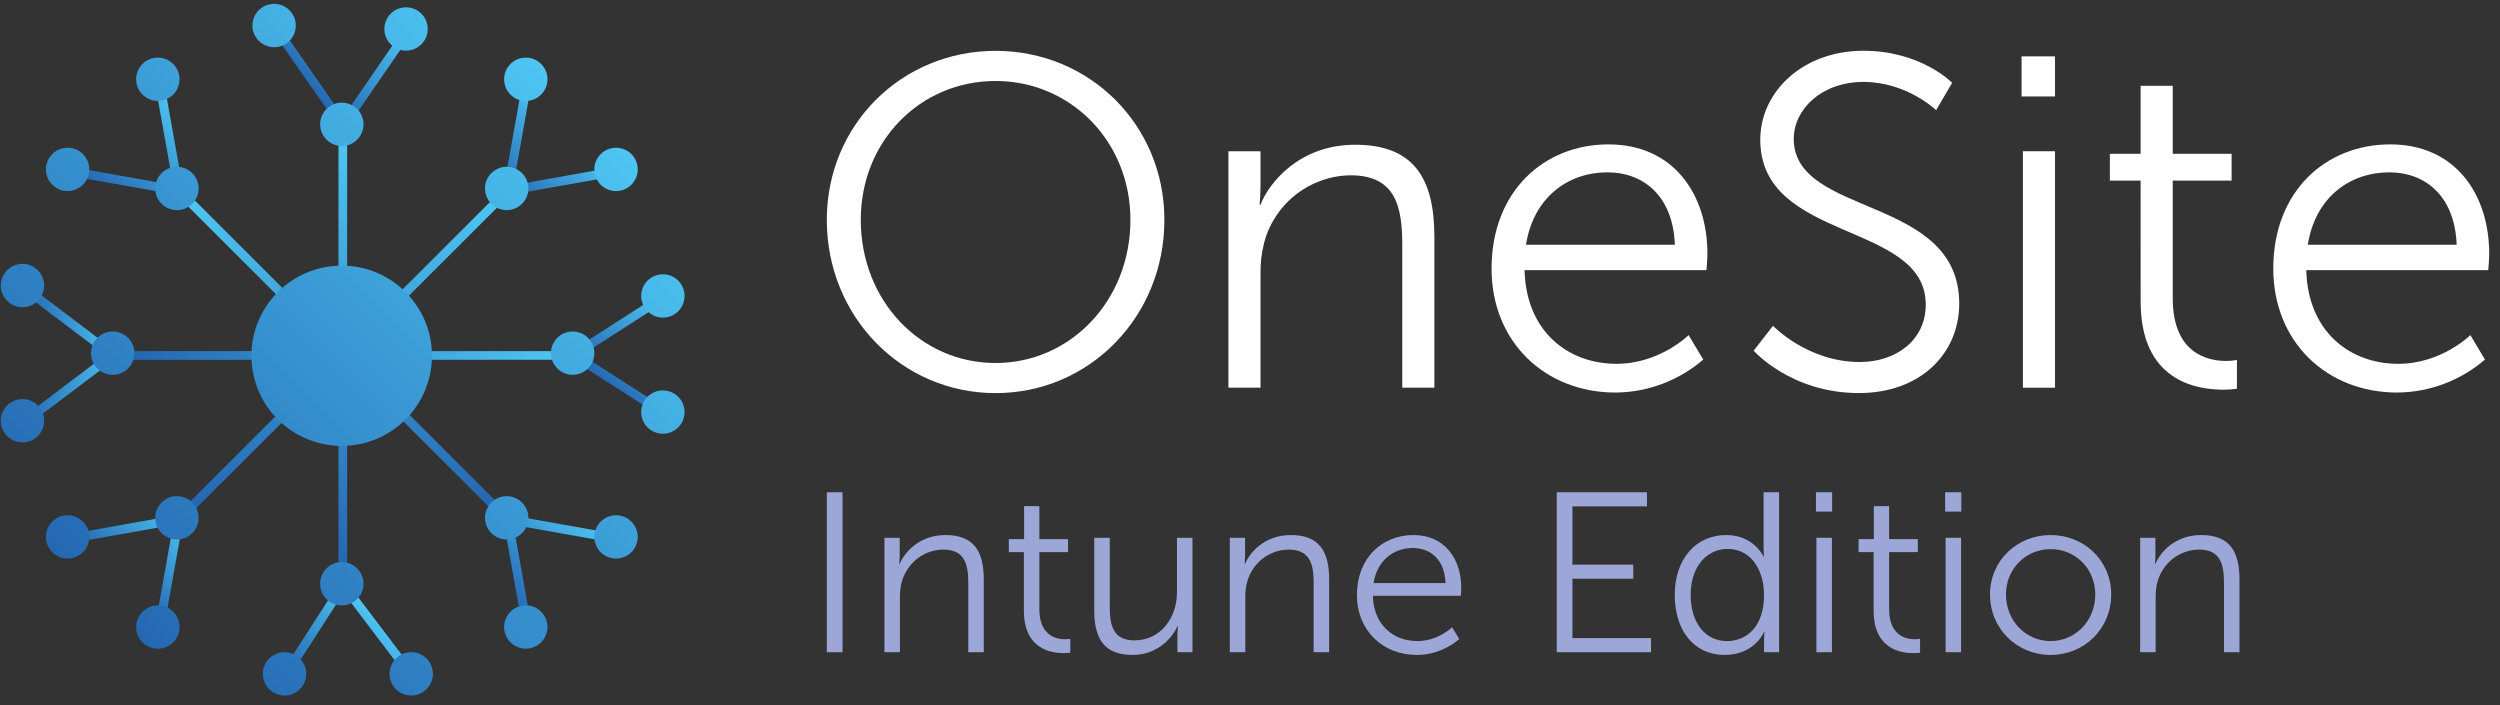 <?xml version="1.0" encoding="UTF-8" standalone="no"?>
<!DOCTYPE svg PUBLIC "-//W3C//DTD SVG 1.1//EN" "http://www.w3.org/Graphics/SVG/1.1/DTD/svg11.dtd">
<svg width="100%" height="100%" viewBox="0 0 461 130" version="1.1" xmlns="http://www.w3.org/2000/svg" xmlns:xlink="http://www.w3.org/1999/xlink" xml:space="preserve" xmlns:serif="http://www.serif.com/" style="fill-rule:evenodd;clip-rule:evenodd;stroke-linejoin:round;stroke-miterlimit:2;">
    <rect x="0" y="0" width="461" height="130" fill="#333333" stroke="none"/>
    <g id="Artboard2" transform="matrix(1.829,0,0,1.39,-694.239,147.91)">
        <rect x="379.65" y="-106.415" width="251.747" height="93.508" style="fill:none;"/>
        <g transform="matrix(0.261,0,0,0.343,379.65,-105.898)">
            <g id="Layer_1-2">
                <path d="M70.91,74.41L26.09,66.41L26.7,62.98L66.61,70.11L59.48,30.2L62.91,29.59L70.91,74.41Z" style="fill:url(#_Linear1);fill-rule:nonzero;"/>
                <path d="M132.31,49.9L104.55,10.01L107.41,8.02L132.29,43.78L155.79,9.54L158.66,11.51L132.31,49.9Z" style="fill:url(#_Linear2);fill-rule:nonzero;"/>
                <rect x="130.45" y="45.14" width="3.35" height="181.02" style="fill:url(#_Linear3);"/>
                <rect x="41.95" y="134.31" width="181.02" height="3.35" style="fill:url(#_Linear4);"/>
                <g transform="matrix(0.707,-0.707,0.707,0.707,-57.28,133.33)">
                    <rect x="130.57" y="45.33" width="3.48" height="180.96" style="fill:url(#_Linear5);"/>
                </g>
                <g transform="matrix(0.707,-0.707,0.707,0.707,-57.28,133.33)">
                    <rect x="41.83" y="134.07" width="180.96" height="3.48" style="fill:url(#_Linear6);"/>
                </g>
                <path d="M9.59,163.52L7.49,160.75L40.45,135.81L7.49,110.87L9.59,108.09L46.22,135.81L9.59,163.52Z" style="fill:url(#_Linear7);fill-rule:nonzero;"/>
                <path d="M62.91,242.03L59.48,241.41L66.61,201.51L26.7,208.63L26.09,205.21L70.91,197.2L62.91,242.03Z" style="fill:url(#_Linear8);fill-rule:nonzero;"/>
                <path d="M157.25,260.63L132.42,227.81L111.38,260.52L108.45,258.63L132.19,221.74L160.02,258.52L157.25,260.63Z" style="fill:url(#_Linear9);fill-rule:nonzero;"/>
                <path d="M201.71,242.03L193.7,197.2L238.52,205.21L237.91,208.63L198,201.51L205.13,241.41L201.71,242.03Z" style="fill:url(#_Linear10);fill-rule:nonzero;"/>
                <path d="M255.13,159.66L218.06,135.81L255.13,111.95L257.01,114.88L224.49,135.81L257.01,156.74L255.13,159.66Z" style="fill:url(#_Linear11);fill-rule:nonzero;"/>
                <path d="M193.7,74.41L201.71,29.59L205.13,30.2L198,70.11L237.91,62.98L238.52,66.41L193.7,74.41Z" style="fill:url(#_Linear12);fill-rule:nonzero;"/>
                <g transform="matrix(1,0,0,1,-6.29,0)">
                    <path d="M172.85,136.1C172.85,116.86 157.23,101.24 137.99,101.24L137.98,101.24C118.74,101.24 103.12,116.86 103.12,136.1L103.12,136.11C103.12,155.35 118.74,170.97 137.98,170.97L137.99,170.97C157.23,170.97 172.85,155.35 172.85,136.11L172.85,136.1Z" style="fill:url(#_Linear13);"/>
                </g>
                <path d="M76.43,71.4C76.43,66.775 72.675,63.02 68.05,63.02C63.425,63.02 59.67,66.775 59.67,71.4C59.67,76.025 63.425,79.78 68.05,79.78C72.675,79.78 76.43,76.025 76.43,71.4Z" style="fill:url(#_Linear14);"/>
                <path d="M203.81,71.4C203.81,66.775 200.055,63.02 195.43,63.02C190.805,63.02 187.05,66.775 187.05,71.4C187.05,76.025 190.805,79.78 195.43,79.78C200.055,79.78 203.81,76.025 203.81,71.4Z" style="fill:url(#_Linear15);"/>
                <path d="M76.43,198.78C76.43,194.155 72.675,190.4 68.05,190.4C63.425,190.4 59.67,194.155 59.67,198.78C59.67,203.405 63.425,207.16 68.05,207.16C72.675,207.16 76.43,203.405 76.43,198.78Z" style="fill:url(#_Linear16);"/>
                <path d="M203.81,198.78C203.81,194.155 200.055,190.4 195.43,190.4C190.805,190.4 187.05,194.155 187.05,198.78C187.05,203.405 190.805,207.16 195.43,207.16C200.055,207.16 203.81,203.405 203.81,198.78Z" style="fill:url(#_Linear17);"/>
                <path d="M229.29,135.09C229.29,130.465 225.535,126.71 220.91,126.71C216.285,126.71 212.53,130.465 212.53,135.09C212.53,139.715 216.285,143.47 220.91,143.47C225.535,143.47 229.29,139.715 229.29,135.09Z" style="fill:url(#_Linear18);"/>
                <path d="M51.62,135.09C51.62,130.465 47.865,126.71 43.24,126.71C38.615,126.71 34.86,130.465 34.86,135.09C34.86,139.715 38.615,143.47 43.24,143.47C47.865,143.47 51.62,139.715 51.62,135.09Z" style="fill:url(#_Linear19);"/>
                <g transform="matrix(-3.82857e-16,1,-1,-3.82857e-16,356,92.52)">
                    <path d="M140.12,224.26C140.12,219.635 136.365,215.88 131.74,215.88C127.115,215.88 123.36,219.635 123.36,224.26C123.36,228.885 127.115,232.64 131.74,232.64C136.365,232.64 140.12,228.885 140.12,224.26Z" style="fill:url(#_Linear20);"/>
                </g>
                <g transform="matrix(-3.82857e-16,1,-1,-3.82857e-16,178.34,-85.15)">
                    <path d="M140.12,46.59C140.12,41.965 136.365,38.21 131.74,38.21C127.115,38.21 123.36,41.965 123.36,46.59C123.36,51.215 127.115,54.97 131.74,54.97C136.365,54.97 140.12,51.215 140.12,46.59Z" style="fill:url(#_Linear21);"/>
                </g>
                <g transform="matrix(-3.82857e-16,1,-1,-3.82857e-16,166.27,-146.83)">
                    <path d="M164.93,9.72C164.93,5.095 161.175,1.34 156.55,1.34C151.925,1.34 148.17,5.095 148.17,9.72C148.17,14.345 151.925,18.1 156.55,18.1C161.175,18.1 164.93,14.345 164.93,9.72Z" style="fill:url(#_Linear22);"/>
                </g>
                <g transform="matrix(-3.82857e-16,1,-1,-3.82857e-16,231.97,-173.64)">
                    <path d="M211.19,29.16C211.19,24.535 207.435,20.78 202.81,20.78C198.185,20.78 194.43,24.535 194.43,29.16C194.43,33.785 198.185,37.54 202.81,37.54C207.435,37.54 211.19,33.785 211.19,29.16Z" style="fill:url(#_Linear23);"/>
                </g>
                <g transform="matrix(-3.82857e-16,1,-1,-3.82857e-16,301.7,-173.64)">
                    <path d="M246.05,64.03C246.05,59.405 242.295,55.65 237.67,55.65C233.045,55.65 229.29,59.405 229.29,64.03C229.29,68.655 233.045,72.41 237.67,72.41C242.295,72.41 246.05,68.655 246.05,64.03Z" style="fill:url(#_Linear24);"/>
                </g>
                <g transform="matrix(-3.82857e-16,1,-1,-3.82857e-16,368.74,-142.8)">
                    <path d="M264.15,112.97C264.15,108.345 260.395,104.59 255.77,104.59C251.145,104.59 247.39,108.345 247.39,112.97C247.39,117.595 251.145,121.35 255.77,121.35C260.395,121.35 264.15,117.595 264.15,112.97Z" style="fill:url(#_Linear25);"/>
                </g>
                <g transform="matrix(-3.82857e-16,1,-1,-3.82857e-16,413.66,-97.88)">
                    <path d="M264.15,157.89C264.15,153.265 260.395,149.51 255.77,149.51C251.145,149.51 247.39,153.265 247.39,157.89C247.39,162.515 251.145,166.27 255.77,166.27C260.395,166.27 264.15,162.515 264.15,157.89Z" style="fill:url(#_Linear26);"/>
                </g>
                <g transform="matrix(-3.82857e-16,1,-1,-3.82857e-16,443.83,-31.51)">
                    <path d="M246.05,206.16C246.05,201.535 242.295,197.78 237.67,197.78C233.045,197.78 229.29,201.535 229.29,206.16C229.29,210.785 233.045,214.54 237.67,214.54C242.295,214.54 246.05,210.785 246.05,206.16Z" style="fill:url(#_Linear27);"/>
                </g>
                <g transform="matrix(-3.82857e-16,1,-1,-3.82857e-16,443.83,38.21)">
                    <path d="M211.19,241.02C211.19,236.395 207.435,232.64 202.81,232.64C198.185,232.64 194.43,236.395 194.43,241.02C194.43,245.645 198.185,249.4 202.81,249.4C207.435,249.4 211.19,245.645 211.19,241.02Z" style="fill:url(#_Linear28);"/>
                </g>
                <g transform="matrix(-3.82857e-16,1,-1,-3.82857e-16,417.68,100.57)">
                    <path d="M166.94,259.12C166.94,254.495 163.185,250.74 158.56,250.74C153.935,250.74 150.18,254.495 150.18,259.12C150.18,263.745 153.935,267.5 158.56,267.5C163.185,267.5 166.94,263.745 166.94,259.12Z" style="fill:url(#_Linear29);"/>
                </g>
                <g transform="matrix(-3.82857e-16,1,-1,-3.82857e-16,368.74,149.51)">
                    <path d="M118,259.12C118,254.495 114.245,250.74 109.62,250.74C104.995,250.74 101.24,254.495 101.24,259.12C101.24,263.745 104.995,267.5 109.62,267.5C114.245,267.5 118,263.745 118,259.12Z" style="fill:url(#_Linear30);"/>
                </g>
                <g transform="matrix(-3.82857e-16,1,-1,-3.82857e-16,301.7,180.35)">
                    <path d="M69.05,241.02C69.05,236.395 65.295,232.64 60.67,232.64C56.045,232.64 52.29,236.395 52.29,241.02C52.29,245.645 56.045,249.4 60.67,249.4C65.295,249.4 69.05,245.645 69.05,241.02Z" style="fill:url(#_Linear31);"/>
                </g>
                <g transform="matrix(-3.82857e-16,1,-1,-3.82857e-16,231.97,180.35)">
                    <path d="M34.19,206.16C34.19,201.535 30.435,197.78 25.81,197.78C21.185,197.78 17.43,201.535 17.43,206.16C17.43,210.785 21.185,214.54 25.81,214.54C30.435,214.54 34.19,210.785 34.19,206.16Z" style="fill:url(#_Linear32);"/>
                </g>
                <g transform="matrix(-3.82857e-16,1,-1,-3.82857e-16,169.62,152.86)">
                    <path d="M16.76,161.24C16.76,156.615 13.005,152.86 8.38,152.86C3.755,152.86 0,156.615 0,161.24C0,165.865 3.755,169.62 8.38,169.62C13.005,169.62 16.76,165.865 16.76,161.24Z" style="fill:url(#_Linear33);"/>
                </g>
                <g transform="matrix(-3.82857e-16,1,-1,-3.82857e-16,117.33,100.57)">
                    <path d="M16.76,108.95C16.76,104.325 13.005,100.57 8.38,100.57C3.755,100.57 0,104.325 0,108.95C0,113.575 3.755,117.33 8.38,117.33C13.005,117.33 16.76,113.575 16.76,108.95Z" style="fill:url(#_Linear34);"/>
                </g>
                <g transform="matrix(-3.82857e-16,1,-1,-3.82857e-16,89.84,38.21)">
                    <path d="M34.19,64.03C34.19,59.405 30.435,55.65 25.81,55.65C21.185,55.65 17.43,59.405 17.43,64.03C17.43,68.655 21.185,72.41 25.81,72.41C30.435,72.41 34.19,68.655 34.19,64.03Z" style="fill:url(#_Linear35);"/>
                </g>
                <g transform="matrix(-3.82857e-16,1,-1,-3.82857e-16,89.84,-31.51)">
                    <path d="M69.05,29.16C69.05,24.535 65.295,20.78 60.67,20.78C56.045,20.78 52.29,24.535 52.29,29.16C52.29,33.785 56.045,37.54 60.67,37.54C65.295,37.54 69.05,33.785 69.05,29.16Z" style="fill:url(#_Linear36);"/>
                </g>
                <g transform="matrix(-3.82857e-16,1,-1,-3.82857e-16,113.97,-97.21)">
                    <path d="M113.97,8.38C113.97,3.755 110.215,0 105.59,0C100.965,0 97.21,3.755 97.21,8.38C97.21,13.005 100.965,16.76 105.59,16.76C110.215,16.76 113.97,13.005 113.97,8.38Z" style="fill:url(#_Linear37);"/>
                </g>
                <path fill="#ffffff" d="M384.29,18.17C420.53,18.17 449.49,46.76 449.49,83.55C449.49,121.06 420.49,150.55 384.29,150.55C348.09,150.55 319.09,121.04 319.09,83.55C319.09,46.76 348.05,18.17 384.29,18.17ZM384.29,138.91C413.06,138.91 436.37,114.91 436.37,83.55C436.37,52.96 413.06,29.83 384.29,29.83C355.29,29.83 332.21,52.96 332.21,83.55C332.21,114.87 355.33,138.91 384.29,138.91Z" style="fill-rule:nonzero;"/>
                <path fill="#ffffff" d="M474.22,57L486.62,57L486.62,70.36C486.619,72.798 486.496,75.234 486.25,77.66L486.62,77.66C489.89,69.27 501.54,54.49 523.2,54.49C545.77,54.49 553.78,67.44 553.78,90.07L553.78,148.45L541.38,148.45L541.38,93.45C541.38,79.06 539.19,66.31 521.48,66.31C505.847,66.442 492.122,77.068 488.08,92.17C487.021,96.212 486.53,100.382 486.62,104.56L486.62,148.45L474.22,148.45L474.22,57Z" style="fill-rule:nonzero;"/>
                <path fill="#ffffff" d="M621,54.35C646.32,54.35 659.25,73.84 659.25,96.6C659.25,98.79 658.88,102.98 658.88,102.98L588.62,102.98C589.16,126.47 605.19,139.22 624.13,139.22C640.88,139.22 651.99,128.11 651.99,128.11L657.64,137.58C648.217,145.709 636.204,150.229 623.76,150.33C596.45,150.33 575.87,130.66 575.87,102.43C575.87,72.38 596.26,54.35 621,54.35ZM646.68,93.16C645.95,74.04 634.3,65.16 620.68,65.16C605.38,65.16 592.09,74.81 589.17,93.16L646.68,93.16Z" style="fill-rule:nonzero;"/>
                <path fill="#ffffff" d="M684.59,124.52C684.59,124.52 697.88,138.52 718.1,138.52C732.1,138.52 743.59,130.14 743.59,116.3C743.59,84.07 679.67,92.3 679.67,52.56C679.67,34.17 695.88,18.14 719.55,18.14C741.77,18.14 753.79,30.53 753.79,30.53L747.6,41.12C747.6,41.12 736.31,30.19 719.55,30.19C703.16,30.19 692.6,40.94 692.6,52.19C692.6,82.6 756.52,73.86 756.52,115.93C756.52,135.05 741.77,150.53 717.73,150.53C691.51,150.53 677.12,134.14 677.12,134.14L684.59,124.52Z" style="fill-rule:nonzero;"/>
                <path fill="#ffffff" d="M780.61,20.31L793.52,20.31L793.52,35.81L780.61,35.81L780.61,20.31ZM781.12,57L793.52,57L793.52,148.46L781.12,148.46L781.12,57Z" style="fill-rule:nonzero;"/>
                <path fill="#ffffff" d="M826.59,68.36L814.71,68.36L814.71,58L826.59,58L826.59,31.68L839,31.68L839,58L861.74,58L861.74,68.36L839,68.36L839,113.89C839,135.38 852.68,138.11 859.61,138.11C861.016,138.127 862.419,138.003 863.8,137.74L863.8,148.85C862.05,149.119 860.281,149.243 858.51,149.22C847.94,149.22 826.6,145.76 826.6,115.16L826.59,68.36Z" style="fill-rule:nonzero;"/>
                <path fill="#ffffff" d="M923,54.35C948.31,54.35 961.24,73.84 961.24,96.6C961.24,98.79 960.88,102.98 960.88,102.98L890.58,102.98C891.13,126.47 907.16,139.22 926.1,139.22C942.85,139.22 953.96,128.11 953.96,128.11L959.6,137.58C950.181,145.71 938.172,150.23 925.73,150.33C898.41,150.33 877.84,130.66 877.84,102.43C877.81,72.38 898.2,54.35 923,54.35ZM948.68,93.16C947.95,74.04 936.29,65.16 922.68,65.16C907.38,65.16 894.08,74.81 891.17,93.16L948.68,93.16Z" style="fill-rule:nonzero;"/>
                <g transform="matrix(1,0,0,1,310.114,250.765)">
                    <g>
                        <g transform="matrix(88,0,0,88,0,0)">
                            <rect x="0.102" y="-0.703" width="0.069" height="0.703" style="fill:rgb(156,166,215);fill-rule:nonzero;"/>
                        </g>
                        <g transform="matrix(88,0,0,88,24.024,0)">
                            <path d="M0.082,0L0.15,0L0.15,-0.241C0.15,-0.265 0.152,-0.288 0.158,-0.309C0.181,-0.392 0.255,-0.451 0.341,-0.451C0.438,-0.451 0.45,-0.381 0.45,-0.302L0.45,0L0.518,0L0.518,-0.32C0.518,-0.444 0.474,-0.515 0.35,-0.515C0.231,-0.515 0.167,-0.434 0.149,-0.388L0.147,-0.388C0.147,-0.388 0.149,-0.406 0.149,-0.428L0.149,-0.503L0.082,-0.503L0.082,0Z" style="fill:rgb(156,166,215);fill-rule:nonzero;"/>
                        </g>
                        <g transform="matrix(88,0,0,88,76.208,0)">
                            <path d="M0.101,-0.183C0.101,-0.015 0.218,0.004 0.276,0.004C0.294,0.004 0.305,0.002 0.305,0.002L0.305,-0.059C0.305,-0.059 0.296,-0.057 0.282,-0.057C0.244,-0.057 0.169,-0.072 0.169,-0.19L0.169,-0.44L0.295,-0.44L0.295,-0.497L0.169,-0.497L0.169,-0.642L0.102,-0.642L0.102,-0.497L0.035,-0.497L0.035,-0.44L0.101,-0.44L0.101,-0.183Z" style="fill:rgb(156,166,215);fill-rule:nonzero;"/>
                        </g>
                        <g transform="matrix(88,0,0,88,105.688,0)">
                            <path d="M0.075,-0.183C0.075,-0.052 0.125,0.012 0.243,0.012C0.354,0.012 0.42,-0.066 0.44,-0.115L0.442,-0.115C0.442,-0.115 0.44,-0.097 0.44,-0.075L0.44,0L0.506,0L0.506,-0.503L0.438,-0.503L0.438,-0.262C0.438,-0.153 0.367,-0.052 0.252,-0.052C0.155,-0.052 0.143,-0.122 0.143,-0.201L0.143,-0.503L0.075,-0.503L0.075,-0.183Z" style="fill:rgb(156,166,215);fill-rule:nonzero;"/>
                        </g>
                        <g transform="matrix(88,0,0,88,157.432,0)">
                            <path d="M0.082,0L0.15,0L0.15,-0.241C0.15,-0.265 0.152,-0.288 0.158,-0.309C0.181,-0.392 0.255,-0.451 0.341,-0.451C0.438,-0.451 0.45,-0.381 0.45,-0.302L0.45,0L0.518,0L0.518,-0.32C0.518,-0.444 0.474,-0.515 0.35,-0.515C0.231,-0.515 0.167,-0.434 0.149,-0.388L0.147,-0.388C0.147,-0.388 0.149,-0.406 0.149,-0.428L0.149,-0.503L0.082,-0.503L0.082,0Z" style="fill:rgb(156,166,215);fill-rule:nonzero;"/>
                        </g>
                        <g transform="matrix(88,0,0,88,209.616,0)">
                            <path d="M0.047,-0.251C0.047,-0.096 0.16,0.012 0.31,0.012C0.423,0.012 0.496,-0.058 0.496,-0.058L0.465,-0.11C0.465,-0.11 0.404,-0.049 0.312,-0.049C0.208,-0.049 0.12,-0.119 0.117,-0.248L0.503,-0.248C0.503,-0.248 0.505,-0.271 0.505,-0.283C0.505,-0.408 0.434,-0.515 0.295,-0.515C0.159,-0.515 0.047,-0.416 0.047,-0.251ZM0.12,-0.304C0.136,-0.405 0.209,-0.458 0.293,-0.458C0.368,-0.458 0.432,-0.409 0.436,-0.304L0.12,-0.304Z" style="fill:rgb(156,166,215);fill-rule:nonzero;"/>
                        </g>
                        <g transform="matrix(88,0,0,88,281.952,0)">
                            <path d="M0.102,0L0.516,0L0.516,-0.062L0.171,-0.062L0.171,-0.323L0.438,-0.323L0.438,-0.385L0.171,-0.385L0.171,-0.641L0.498,-0.641L0.498,-0.703L0.102,-0.703L0.102,0Z" style="fill:rgb(156,166,215);fill-rule:nonzero;"/>
                        </g>
                        <g transform="matrix(88,0,0,88,332.2,0)">
                            <path d="M0.049,-0.252C0.049,-0.096 0.133,0.012 0.268,0.012C0.4,0.012 0.441,-0.089 0.441,-0.089L0.443,-0.089C0.443,-0.089 0.441,-0.075 0.441,-0.053L0.441,0L0.507,0L0.507,-0.703L0.439,-0.703L0.439,-0.458C0.439,-0.437 0.441,-0.42 0.441,-0.42L0.439,-0.42C0.439,-0.42 0.397,-0.515 0.275,-0.515C0.143,-0.515 0.049,-0.411 0.049,-0.252ZM0.119,-0.252C0.119,-0.379 0.192,-0.454 0.281,-0.454C0.389,-0.454 0.441,-0.354 0.441,-0.252C0.441,-0.109 0.362,-0.049 0.278,-0.049C0.184,-0.049 0.119,-0.128 0.119,-0.252Z" style="fill:rgb(156,166,215);fill-rule:nonzero;"/>
                        </g>
                        <g transform="matrix(88,0,0,88,384.032,0)">
                            <path d="M0.08,-0.618L0.151,-0.618L0.151,-0.703L0.08,-0.703L0.08,-0.618ZM0.082,0L0.15,0L0.15,-0.503L0.082,-0.503L0.082,0Z" style="fill:rgb(156,166,215);fill-rule:nonzero;"/>
                        </g>
                        <g transform="matrix(88,0,0,88,404.448,0)">
                            <path d="M0.101,-0.183C0.101,-0.015 0.218,0.004 0.276,0.004C0.294,0.004 0.305,0.002 0.305,0.002L0.305,-0.059C0.305,-0.059 0.296,-0.057 0.282,-0.057C0.244,-0.057 0.169,-0.072 0.169,-0.19L0.169,-0.44L0.295,-0.44L0.295,-0.497L0.169,-0.497L0.169,-0.642L0.102,-0.642L0.102,-0.497L0.035,-0.497L0.035,-0.44L0.101,-0.44L0.101,-0.183Z" style="fill:rgb(156,166,215);fill-rule:nonzero;"/>
                        </g>
                        <g transform="matrix(88,0,0,88,433.928,0)">
                            <path d="M0.08,-0.618L0.151,-0.618L0.151,-0.703L0.08,-0.703L0.08,-0.618ZM0.082,0L0.15,0L0.15,-0.503L0.082,-0.503L0.082,0Z" style="fill:rgb(156,166,215);fill-rule:nonzero;"/>
                        </g>
                        <g transform="matrix(88,0,0,88,454.344,0)">
                            <path d="M0.045,-0.254C0.045,-0.102 0.164,0.012 0.311,0.012C0.458,0.012 0.577,-0.102 0.577,-0.254C0.577,-0.403 0.458,-0.515 0.311,-0.515C0.164,-0.515 0.045,-0.403 0.045,-0.254ZM0.115,-0.254C0.115,-0.368 0.203,-0.453 0.311,-0.453C0.419,-0.453 0.507,-0.368 0.507,-0.254C0.507,-0.137 0.419,-0.049 0.311,-0.049C0.203,-0.049 0.115,-0.137 0.115,-0.254Z" style="fill:rgb(156,166,215);fill-rule:nonzero;"/>
                        </g>
                        <g transform="matrix(88,0,0,88,509.08,0)">
                            <path d="M0.082,0L0.15,0L0.15,-0.241C0.15,-0.265 0.152,-0.288 0.158,-0.309C0.181,-0.392 0.255,-0.451 0.341,-0.451C0.438,-0.451 0.45,-0.381 0.45,-0.302L0.45,0L0.518,0L0.518,-0.32C0.518,-0.444 0.474,-0.515 0.35,-0.515C0.231,-0.515 0.167,-0.434 0.149,-0.388L0.147,-0.388C0.147,-0.388 0.149,-0.406 0.149,-0.428L0.149,-0.503L0.082,-0.503L0.082,0Z" style="fill:rgb(156,166,215);fill-rule:nonzero;"/>
                        </g>
                    </g>
                </g>
            </g>
        </g>
    </g>
    <defs>
        <linearGradient id="_Linear1" x1="0" y1="0" x2="1" y2="0" gradientUnits="userSpaceOnUse" gradientTransform="matrix(-36.82,36.82,-36.82,-36.82,75.41,42.09)"><stop offset="0" style="stop-color:rgb(79,201,245);stop-opacity:1"/><stop offset="1" style="stop-color:rgb(34,98,174);stop-opacity:1"/></linearGradient>
        <linearGradient id="_Linear2" x1="0" y1="0" x2="1" y2="0" gradientUnits="userSpaceOnUse" gradientTransform="matrix(-32.37,32.37,-32.37,-32.37,147.77,0.62)"><stop offset="0" style="stop-color:rgb(79,201,245);stop-opacity:1"/><stop offset="1" style="stop-color:rgb(34,98,174);stop-opacity:1"/></linearGradient>
        <linearGradient id="_Linear3" x1="0" y1="0" x2="1" y2="0" gradientUnits="userSpaceOnUse" gradientTransform="matrix(1.10843e-14,181.02,-181.02,1.10843e-14,132.12,45.14)"><stop offset="0" style="stop-color:rgb(79,201,245);stop-opacity:1"/><stop offset="1" style="stop-color:rgb(34,98,174);stop-opacity:1"/></linearGradient>
        <linearGradient id="_Linear4" x1="0" y1="0" x2="1" y2="0" gradientUnits="userSpaceOnUse" gradientTransform="matrix(-181.02,-1.02558e-13,1.02558e-13,-181.02,222.97,135.98)"><stop offset="0" style="stop-color:rgb(79,201,245);stop-opacity:1"/><stop offset="1" style="stop-color:rgb(34,98,174);stop-opacity:1"/></linearGradient>
        <linearGradient id="_Linear5" x1="0" y1="0" x2="1" y2="0" gradientUnits="userSpaceOnUse" gradientTransform="matrix(1.10806e-14,180.96,-180.96,1.10806e-14,132.3,45.32)"><stop offset="0" style="stop-color:rgb(79,201,245);stop-opacity:1"/><stop offset="1" style="stop-color:rgb(34,98,174);stop-opacity:1"/></linearGradient>
        <linearGradient id="_Linear6" x1="0" y1="0" x2="1" y2="0" gradientUnits="userSpaceOnUse" gradientTransform="matrix(-180.96,-1.02524e-13,1.02524e-13,-180.96,222.78,135.81)"><stop offset="0" style="stop-color:rgb(79,201,245);stop-opacity:1"/><stop offset="1" style="stop-color:rgb(34,98,174);stop-opacity:1"/></linearGradient>
        <linearGradient id="_Linear7" x1="0" y1="0" x2="1" y2="0" gradientUnits="userSpaceOnUse" gradientTransform="matrix(38.73,0,0,38.73,7.49,135.81)"><stop offset="0" style="stop-color:rgb(34,98,174);stop-opacity:1"/><stop offset="1" style="stop-color:rgb(79,201,245);stop-opacity:1"/></linearGradient>
        <linearGradient id="_Linear8" x1="0" y1="0" x2="1" y2="0" gradientUnits="userSpaceOnUse" gradientTransform="matrix(-27.82,27.82,-27.82,-27.82,70.91,197.2)"><stop offset="0" style="stop-color:rgb(79,201,245);stop-opacity:1"/><stop offset="1" style="stop-color:rgb(34,98,174);stop-opacity:1"/></linearGradient>
        <linearGradient id="_Linear9" x1="0" y1="0" x2="1" y2="0" gradientUnits="userSpaceOnUse" gradientTransform="matrix(-30.31,30.32,-30.32,-30.31,148.34,237.89)"><stop offset="0" style="stop-color:rgb(79,201,245);stop-opacity:1"/><stop offset="1" style="stop-color:rgb(34,98,174);stop-opacity:1"/></linearGradient>
        <linearGradient id="_Linear10" x1="0" y1="0" x2="1" y2="0" gradientUnits="userSpaceOnUse" gradientTransform="matrix(-36.82,36.82,-36.82,-36.82,226.02,192.7)"><stop offset="0" style="stop-color:rgb(79,201,245);stop-opacity:1"/><stop offset="1" style="stop-color:rgb(34,98,174);stop-opacity:1"/></linearGradient>
        <linearGradient id="_Linear11" x1="0" y1="0" x2="1" y2="0" gradientUnits="userSpaceOnUse" gradientTransform="matrix(-30.46,30.46,-30.46,-30.46,263.75,120.58)"><stop offset="0" style="stop-color:rgb(79,201,245);stop-opacity:1"/><stop offset="1" style="stop-color:rgb(34,98,174);stop-opacity:1"/></linearGradient>
        <linearGradient id="_Linear12" x1="0" y1="0" x2="1" y2="0" gradientUnits="userSpaceOnUse" gradientTransform="matrix(-27.82,27.82,-27.82,-27.82,221.52,46.59)"><stop offset="0" style="stop-color:rgb(79,201,245);stop-opacity:1"/><stop offset="1" style="stop-color:rgb(34,98,174);stop-opacity:1"/></linearGradient>
        <linearGradient id="_Linear13" x1="0" y1="0" x2="1" y2="0" gradientUnits="userSpaceOnUse" gradientTransform="matrix(-210.92,210.92,-210.92,-210.92,241.7,32.38)"><stop offset="0" style="stop-color:rgb(79,201,245);stop-opacity:1"/><stop offset="1" style="stop-color:rgb(34,98,174);stop-opacity:1"/></linearGradient>
        <linearGradient id="_Linear14" x1="0" y1="0" x2="1" y2="0" gradientUnits="userSpaceOnUse" gradientTransform="matrix(-208.24,208.24,-208.24,-208.24,170.45,-31)"><stop offset="0" style="stop-color:rgb(79,201,245);stop-opacity:1"/><stop offset="1" style="stop-color:rgb(34,98,174);stop-opacity:1"/></linearGradient>
        <linearGradient id="_Linear15" x1="0" y1="0" x2="1" y2="0" gradientUnits="userSpaceOnUse" gradientTransform="matrix(-208.24,208.24,-208.24,-208.24,234.98,31.86)"><stop offset="0" style="stop-color:rgb(79,201,245);stop-opacity:1"/><stop offset="1" style="stop-color:rgb(34,98,174);stop-opacity:1"/></linearGradient>
        <linearGradient id="_Linear16" x1="0" y1="0" x2="1" y2="0" gradientUnits="userSpaceOnUse" gradientTransform="matrix(-208.24,208.24,-208.24,-208.24,233.3,33.53)"><stop offset="0" style="stop-color:rgb(79,201,245);stop-opacity:1"/><stop offset="1" style="stop-color:rgb(34,98,174);stop-opacity:1"/></linearGradient>
        <linearGradient id="_Linear17" x1="0" y1="0" x2="1" y2="0" gradientUnits="userSpaceOnUse" gradientTransform="matrix(-208.24,208.24,-208.24,-208.24,297.83,96.39)"><stop offset="0" style="stop-color:rgb(79,201,245);stop-opacity:1"/><stop offset="1" style="stop-color:rgb(34,98,174);stop-opacity:1"/></linearGradient>
        <linearGradient id="_Linear18" x1="0" y1="0" x2="1" y2="0" gradientUnits="userSpaceOnUse" gradientTransform="matrix(-208.24,208.24,-208.24,-208.24,279.31,76.69)"><stop offset="0" style="stop-color:rgb(79,201,245);stop-opacity:1"/><stop offset="1" style="stop-color:rgb(34,98,174);stop-opacity:1"/></linearGradient>
        <linearGradient id="_Linear19" x1="0" y1="0" x2="1" y2="0" gradientUnits="userSpaceOnUse" gradientTransform="matrix(-208.24,208.24,-208.24,-208.24,189.64,-11.3)"><stop offset="0" style="stop-color:rgb(79,201,245);stop-opacity:1"/><stop offset="1" style="stop-color:rgb(34,98,174);stop-opacity:1"/></linearGradient>
        <linearGradient id="_Linear20" x1="0" y1="0" x2="1" y2="0" gradientUnits="userSpaceOnUse" gradientTransform="matrix(208.24,208.24,-208.24,208.24,-14.65,77.86)"><stop offset="0" style="stop-color:rgb(79,201,245);stop-opacity:1"/><stop offset="1" style="stop-color:rgb(34,98,174);stop-opacity:1"/></linearGradient>
        <linearGradient id="_Linear21" x1="0" y1="0" x2="1" y2="0" gradientUnits="userSpaceOnUse" gradientTransform="matrix(208.24,208.24,-208.24,208.24,73.34,-11.8)"><stop offset="0" style="stop-color:rgb(79,201,245);stop-opacity:1"/><stop offset="1" style="stop-color:rgb(34,98,174);stop-opacity:1"/></linearGradient>
        <linearGradient id="_Linear22" x1="0" y1="0" x2="1" y2="0" gradientUnits="userSpaceOnUse" gradientTransform="matrix(208.24,208.24,-208.24,208.24,128.43,-18.4)"><stop offset="0" style="stop-color:rgb(79,201,245);stop-opacity:1"/><stop offset="1" style="stop-color:rgb(34,98,174);stop-opacity:1"/></linearGradient>
        <linearGradient id="_Linear23" x1="0" y1="0" x2="1" y2="0" gradientUnits="userSpaceOnUse" gradientTransform="matrix(208.24,208.24,-208.24,208.24,187.95,14.31)"><stop offset="0" style="stop-color:rgb(79,201,245);stop-opacity:1"/><stop offset="1" style="stop-color:rgb(34,98,174);stop-opacity:1"/></linearGradient>
        <linearGradient id="_Linear24" x1="0" y1="0" x2="1" y2="0" gradientUnits="userSpaceOnUse" gradientTransform="matrix(208.24,208.24,-208.24,208.24,222.81,49.18)"><stop offset="0" style="stop-color:rgb(79,201,245);stop-opacity:1"/><stop offset="1" style="stop-color:rgb(34,98,174);stop-opacity:1"/></linearGradient>
        <linearGradient id="_Linear25" x1="0" y1="0" x2="1" y2="0" gradientUnits="userSpaceOnUse" gradientTransform="matrix(208.24,208.24,-208.24,208.24,225.65,82.85)"><stop offset="0" style="stop-color:rgb(79,201,245);stop-opacity:1"/><stop offset="1" style="stop-color:rgb(34,98,174);stop-opacity:1"/></linearGradient>
        <linearGradient id="_Linear26" x1="0" y1="0" x2="1" y2="0" gradientUnits="userSpaceOnUse" gradientTransform="matrix(208.24,208.24,-208.24,208.24,203.5,105.62)"><stop offset="0" style="stop-color:rgb(79,201,245);stop-opacity:1"/><stop offset="1" style="stop-color:rgb(34,98,174);stop-opacity:1"/></linearGradient>
        <linearGradient id="_Linear27" x1="0" y1="0" x2="1" y2="0" gradientUnits="userSpaceOnUse" gradientTransform="matrix(208.24,208.24,-208.24,208.24,152.48,120.97)"><stop offset="0" style="stop-color:rgb(79,201,245);stop-opacity:1"/><stop offset="1" style="stop-color:rgb(34,98,174);stop-opacity:1"/></linearGradient>
        <linearGradient id="_Linear28" x1="0" y1="0" x2="1" y2="0" gradientUnits="userSpaceOnUse" gradientTransform="matrix(208.24,208.24,-208.24,208.24,83.2,121.41)"><stop offset="0" style="stop-color:rgb(79,201,245);stop-opacity:1"/><stop offset="1" style="stop-color:rgb(34,98,174);stop-opacity:1"/></linearGradient>
        <linearGradient id="_Linear29" x1="0" y1="0" x2="1" y2="0" gradientUnits="userSpaceOnUse" gradientTransform="matrix(208.24,208.24,-208.24,208.24,7.97,108.53)"><stop offset="0" style="stop-color:rgb(79,201,245);stop-opacity:1"/><stop offset="1" style="stop-color:rgb(34,98,174);stop-opacity:1"/></linearGradient>
        <linearGradient id="_Linear30" x1="0" y1="0" x2="1" y2="0" gradientUnits="userSpaceOnUse" gradientTransform="matrix(208.24,208.24,-208.24,208.24,-65.07,84.44)"><stop offset="0" style="stop-color:rgb(79,201,245);stop-opacity:1"/><stop offset="1" style="stop-color:rgb(34,98,174);stop-opacity:1"/></linearGradient>
        <linearGradient id="_Linear31" x1="0" y1="0" x2="1" y2="0" gradientUnits="userSpaceOnUse" gradientTransform="matrix(208.24,208.24,-208.24,208.24,-129.27,51.08)"><stop offset="0" style="stop-color:rgb(79,201,245);stop-opacity:1"/><stop offset="1" style="stop-color:rgb(34,98,174);stop-opacity:1"/></linearGradient>
        <linearGradient id="_Linear32" x1="0" y1="0" x2="1" y2="0" gradientUnits="userSpaceOnUse" gradientTransform="matrix(208.24,208.24,-208.24,208.24,-164.14,16.21)"><stop offset="0" style="stop-color:rgb(79,201,245);stop-opacity:1"/><stop offset="1" style="stop-color:rgb(34,98,174);stop-opacity:1"/></linearGradient>
        <linearGradient id="_Linear33" x1="0" y1="0" x2="1" y2="0" gradientUnits="userSpaceOnUse" gradientTransform="matrix(208.24,208.24,-208.24,208.24,-168.25,-15.39)"><stop offset="0" style="stop-color:rgb(79,201,245);stop-opacity:1"/><stop offset="1" style="stop-color:rgb(34,98,174);stop-opacity:1"/></linearGradient>
        <linearGradient id="_Linear34" x1="0" y1="0" x2="1" y2="0" gradientUnits="userSpaceOnUse" gradientTransform="matrix(208.24,208.24,-208.24,208.24,-142.21,-41.64)"><stop offset="0" style="stop-color:rgb(79,201,245);stop-opacity:1"/><stop offset="1" style="stop-color:rgb(34,98,174);stop-opacity:1"/></linearGradient>
        <linearGradient id="_Linear35" x1="0" y1="0" x2="1" y2="0" gradientUnits="userSpaceOnUse" gradientTransform="matrix(208.24,208.24,-208.24,208.24,-93.79,-55.58)"><stop offset="0" style="stop-color:rgb(79,201,245);stop-opacity:1"/><stop offset="1" style="stop-color:rgb(34,98,174);stop-opacity:1"/></linearGradient>
        <linearGradient id="_Linear36" x1="0" y1="0" x2="1" y2="0" gradientUnits="userSpaceOnUse" gradientTransform="matrix(208.23,208.24,-208.24,208.23,-24.51,-56.02)"><stop offset="0" style="stop-color:rgb(79,201,245);stop-opacity:1"/><stop offset="1" style="stop-color:rgb(34,98,174);stop-opacity:1"/></linearGradient>
        <linearGradient id="_Linear37" x1="0" y1="0" x2="1" y2="0" gradientUnits="userSpaceOnUse" gradientTransform="matrix(208.24,208.24,-208.24,208.24,52.88,-44.34)"><stop offset="0" style="stop-color:rgb(79,201,245);stop-opacity:1"/><stop offset="1" style="stop-color:rgb(34,98,174);stop-opacity:1"/></linearGradient>
    </defs>
</svg>
